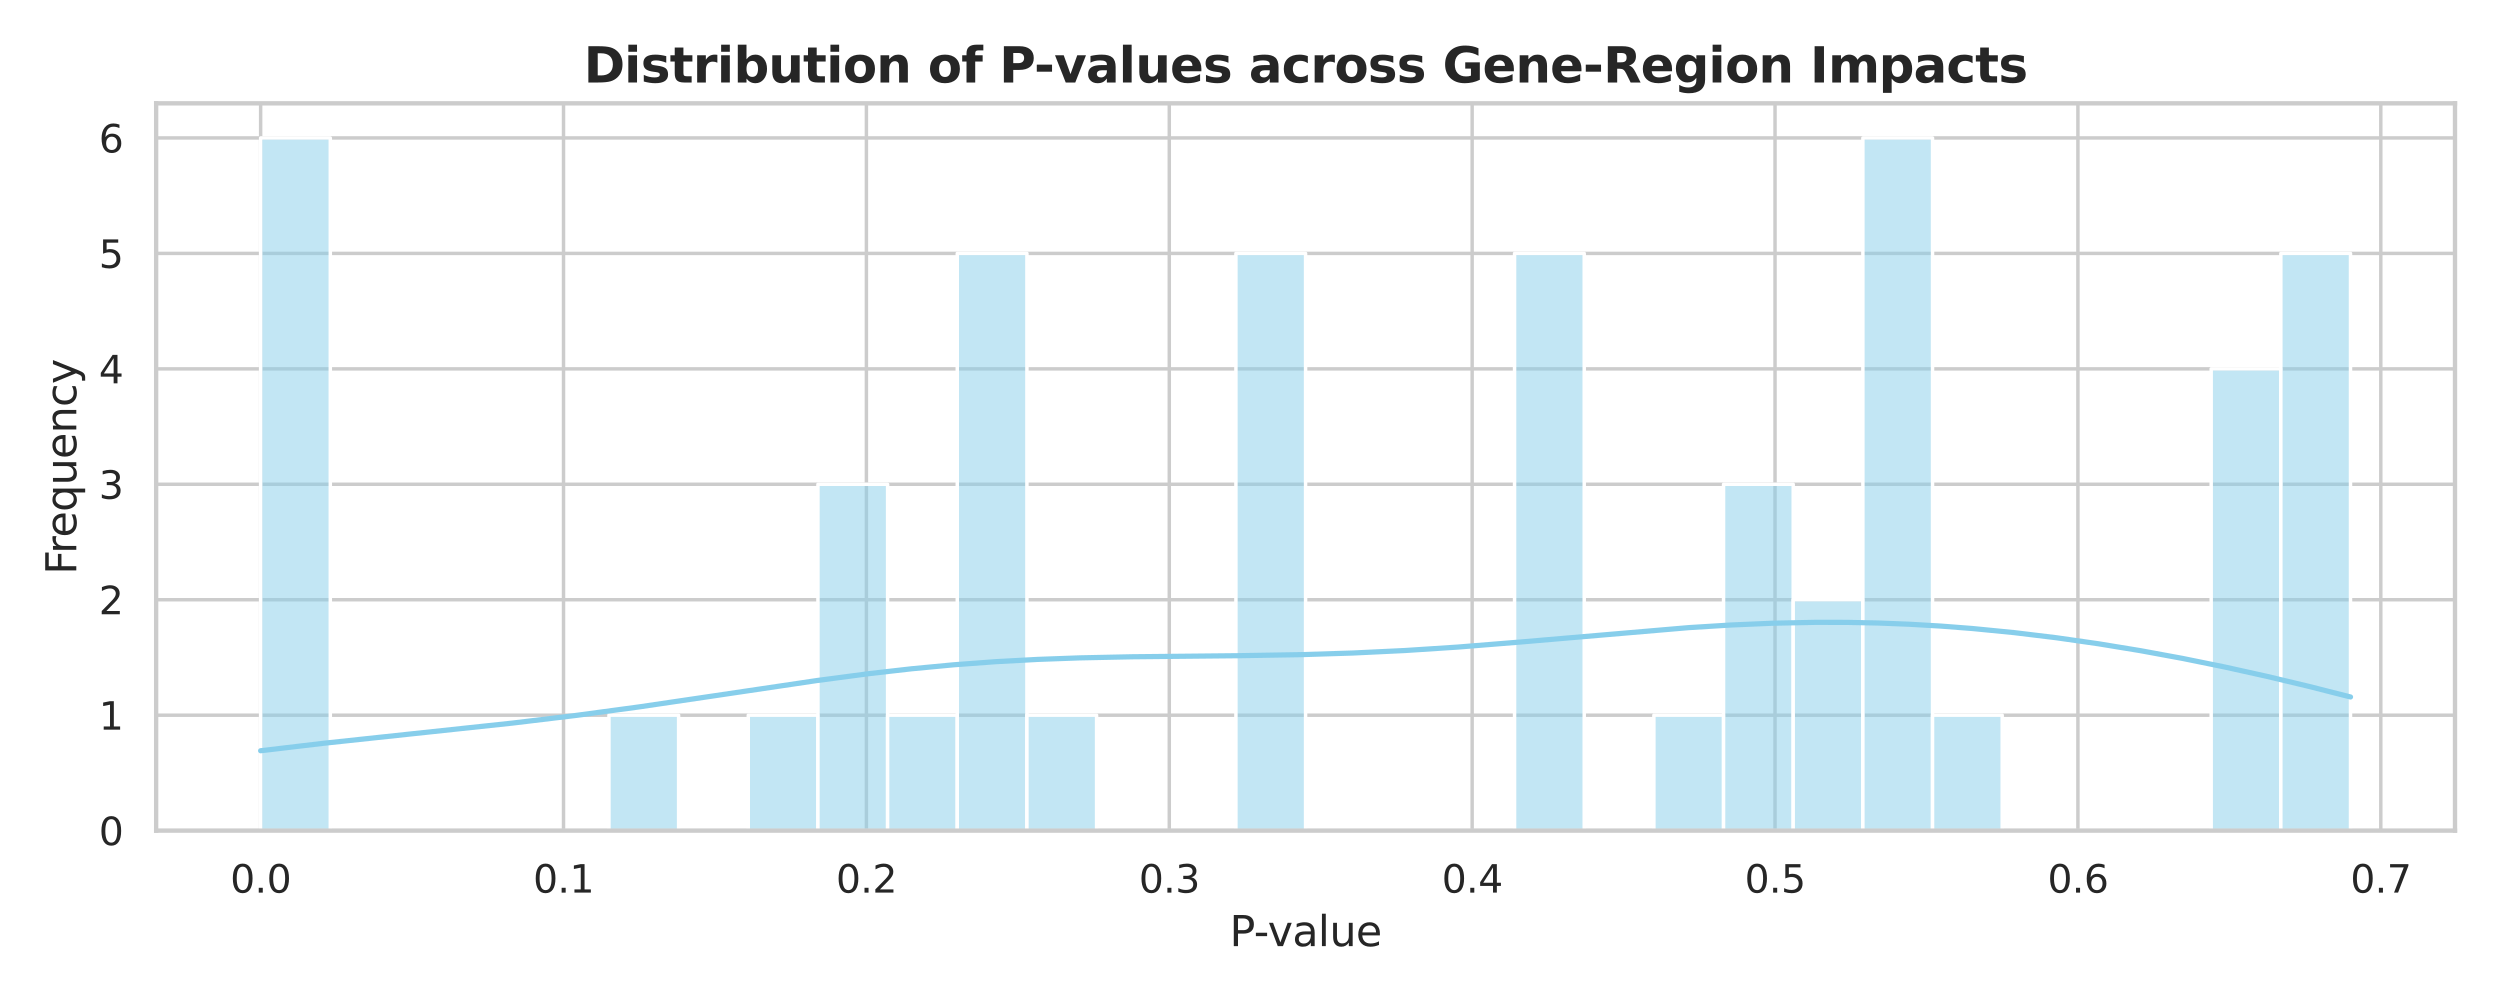 <?xml version="1.0" encoding="utf-8" standalone="no"?>
<!DOCTYPE svg PUBLIC "-//W3C//DTD SVG 1.1//EN"
  "http://www.w3.org/Graphics/SVG/1.1/DTD/svg11.dtd">
<svg xmlns:xlink="http://www.w3.org/1999/xlink" width="720pt" height="288pt" viewBox="0 0 720 288" xmlns="http://www.w3.org/2000/svg" version="1.1">
 <defs>
  <style type="text/css">*{stroke-linejoin: round; stroke-linecap: butt}</style>
 </defs>
 <g id="figure_1">
  <g id="patch_1">
   <path d="M 0 288 
L 720 288 
L 720 0 
L 0 0 
z
" style="fill: #ffffff"/>
  </g>
  <g id="axes_1">
   <g id="patch_2">
    <path d="M 44.97 239.22 
L 707.04 239.22 
L 707.04 29.76 
L 44.97 29.76 
z
" style="fill: #ffffff"/>
   </g>
   <g id="matplotlib.axis_1">
    <g id="xtick_1">
     <g id="line2d_1">
      <path d="M 75.064 239.22 
L 75.064 29.76 
" clip-path="url(#pae9b7dccce)" style="fill: none; stroke: #cccccc; stroke-linecap: round"/>
     </g>
     <g id="text_1">
      <!-- 0.0 -->
      <g style="fill: #262626" transform="translate(66.317 257.078) scale(0.11 -0.11)">
       <defs>
        <path id="DejaVuSans-30" d="M 2034 4250 
Q 1547 4250 1301 3770 
Q 1056 3291 1056 2328 
Q 1056 1369 1301 889 
Q 1547 409 2034 409 
Q 2525 409 2770 889 
Q 3016 1369 3016 2328 
Q 3016 3291 2770 3770 
Q 2525 4250 2034 4250 
z
M 2034 4750 
Q 2819 4750 3233 4129 
Q 3647 3509 3647 2328 
Q 3647 1150 3233 529 
Q 2819 -91 2034 -91 
Q 1250 -91 836 529 
Q 422 1150 422 2328 
Q 422 3509 836 4129 
Q 1250 4750 2034 4750 
z
" transform="scale(0.016)"/>
        <path id="DejaVuSans-2e" d="M 684 794 
L 1344 794 
L 1344 0 
L 684 0 
L 684 794 
z
" transform="scale(0.016)"/>
       </defs>
       <use xlink:href="#DejaVuSans-30"/>
       <use xlink:href="#DejaVuSans-2e" x="63.623"/>
       <use xlink:href="#DejaVuSans-30" x="95.41"/>
      </g>
     </g>
    </g>
    <g id="xtick_2">
     <g id="line2d_2">
      <path d="M 162.293 239.22 
L 162.293 29.76 
" clip-path="url(#pae9b7dccce)" style="fill: none; stroke: #cccccc; stroke-linecap: round"/>
     </g>
     <g id="text_2">
      <!-- 0.1 -->
      <g style="fill: #262626" transform="translate(153.547 257.078) scale(0.11 -0.11)">
       <defs>
        <path id="DejaVuSans-31" d="M 794 531 
L 1825 531 
L 1825 4091 
L 703 3866 
L 703 4441 
L 1819 4666 
L 2450 4666 
L 2450 531 
L 3481 531 
L 3481 0 
L 794 0 
L 794 531 
z
" transform="scale(0.016)"/>
       </defs>
       <use xlink:href="#DejaVuSans-30"/>
       <use xlink:href="#DejaVuSans-2e" x="63.623"/>
       <use xlink:href="#DejaVuSans-31" x="95.41"/>
      </g>
     </g>
    </g>
    <g id="xtick_3">
     <g id="line2d_3">
      <path d="M 249.523 239.22 
L 249.523 29.76 
" clip-path="url(#pae9b7dccce)" style="fill: none; stroke: #cccccc; stroke-linecap: round"/>
     </g>
     <g id="text_3">
      <!-- 0.2 -->
      <g style="fill: #262626" transform="translate(240.776 257.078) scale(0.11 -0.11)">
       <defs>
        <path id="DejaVuSans-32" d="M 1228 531 
L 3431 531 
L 3431 0 
L 469 0 
L 469 531 
Q 828 903 1448 1529 
Q 2069 2156 2228 2338 
Q 2531 2678 2651 2914 
Q 2772 3150 2772 3378 
Q 2772 3750 2511 3984 
Q 2250 4219 1831 4219 
Q 1534 4219 1204 4116 
Q 875 4013 500 3803 
L 500 4441 
Q 881 4594 1212 4672 
Q 1544 4750 1819 4750 
Q 2544 4750 2975 4387 
Q 3406 4025 3406 3419 
Q 3406 3131 3298 2873 
Q 3191 2616 2906 2266 
Q 2828 2175 2409 1742 
Q 1991 1309 1228 531 
z
" transform="scale(0.016)"/>
       </defs>
       <use xlink:href="#DejaVuSans-30"/>
       <use xlink:href="#DejaVuSans-2e" x="63.623"/>
       <use xlink:href="#DejaVuSans-32" x="95.41"/>
      </g>
     </g>
    </g>
    <g id="xtick_4">
     <g id="line2d_4">
      <path d="M 336.752 239.22 
L 336.752 29.76 
" clip-path="url(#pae9b7dccce)" style="fill: none; stroke: #cccccc; stroke-linecap: round"/>
     </g>
     <g id="text_4">
      <!-- 0.3 -->
      <g style="fill: #262626" transform="translate(328.005 257.078) scale(0.11 -0.11)">
       <defs>
        <path id="DejaVuSans-33" d="M 2597 2516 
Q 3050 2419 3304 2112 
Q 3559 1806 3559 1356 
Q 3559 666 3084 287 
Q 2609 -91 1734 -91 
Q 1441 -91 1130 -33 
Q 819 25 488 141 
L 488 750 
Q 750 597 1062 519 
Q 1375 441 1716 441 
Q 2309 441 2620 675 
Q 2931 909 2931 1356 
Q 2931 1769 2642 2001 
Q 2353 2234 1838 2234 
L 1294 2234 
L 1294 2753 
L 1863 2753 
Q 2328 2753 2575 2939 
Q 2822 3125 2822 3475 
Q 2822 3834 2567 4026 
Q 2313 4219 1838 4219 
Q 1578 4219 1281 4162 
Q 984 4106 628 3988 
L 628 4550 
Q 988 4650 1302 4700 
Q 1616 4750 1894 4750 
Q 2613 4750 3031 4423 
Q 3450 4097 3450 3541 
Q 3450 3153 3228 2886 
Q 3006 2619 2597 2516 
z
" transform="scale(0.016)"/>
       </defs>
       <use xlink:href="#DejaVuSans-30"/>
       <use xlink:href="#DejaVuSans-2e" x="63.623"/>
       <use xlink:href="#DejaVuSans-33" x="95.41"/>
      </g>
     </g>
    </g>
    <g id="xtick_5">
     <g id="line2d_5">
      <path d="M 423.981 239.22 
L 423.981 29.76 
" clip-path="url(#pae9b7dccce)" style="fill: none; stroke: #cccccc; stroke-linecap: round"/>
     </g>
     <g id="text_5">
      <!-- 0.4 -->
      <g style="fill: #262626" transform="translate(415.234 257.078) scale(0.11 -0.11)">
       <defs>
        <path id="DejaVuSans-34" d="M 2419 4116 
L 825 1625 
L 2419 1625 
L 2419 4116 
z
M 2253 4666 
L 3047 4666 
L 3047 1625 
L 3713 1625 
L 3713 1100 
L 3047 1100 
L 3047 0 
L 2419 0 
L 2419 1100 
L 313 1100 
L 313 1709 
L 2253 4666 
z
" transform="scale(0.016)"/>
       </defs>
       <use xlink:href="#DejaVuSans-30"/>
       <use xlink:href="#DejaVuSans-2e" x="63.623"/>
       <use xlink:href="#DejaVuSans-34" x="95.41"/>
      </g>
     </g>
    </g>
    <g id="xtick_6">
     <g id="line2d_6">
      <path d="M 511.21 239.22 
L 511.21 29.76 
" clip-path="url(#pae9b7dccce)" style="fill: none; stroke: #cccccc; stroke-linecap: round"/>
     </g>
     <g id="text_6">
      <!-- 0.5 -->
      <g style="fill: #262626" transform="translate(502.464 257.078) scale(0.11 -0.11)">
       <defs>
        <path id="DejaVuSans-35" d="M 691 4666 
L 3169 4666 
L 3169 4134 
L 1269 4134 
L 1269 2991 
Q 1406 3038 1543 3061 
Q 1681 3084 1819 3084 
Q 2600 3084 3056 2656 
Q 3513 2228 3513 1497 
Q 3513 744 3044 326 
Q 2575 -91 1722 -91 
Q 1428 -91 1123 -41 
Q 819 9 494 109 
L 494 744 
Q 775 591 1075 516 
Q 1375 441 1709 441 
Q 2250 441 2565 725 
Q 2881 1009 2881 1497 
Q 2881 1984 2565 2268 
Q 2250 2553 1709 2553 
Q 1456 2553 1204 2497 
Q 953 2441 691 2322 
L 691 4666 
z
" transform="scale(0.016)"/>
       </defs>
       <use xlink:href="#DejaVuSans-30"/>
       <use xlink:href="#DejaVuSans-2e" x="63.623"/>
       <use xlink:href="#DejaVuSans-35" x="95.41"/>
      </g>
     </g>
    </g>
    <g id="xtick_7">
     <g id="line2d_7">
      <path d="M 598.44 239.22 
L 598.44 29.76 
" clip-path="url(#pae9b7dccce)" style="fill: none; stroke: #cccccc; stroke-linecap: round"/>
     </g>
     <g id="text_7">
      <!-- 0.6 -->
      <g style="fill: #262626" transform="translate(589.693 257.078) scale(0.11 -0.11)">
       <defs>
        <path id="DejaVuSans-36" d="M 2113 2584 
Q 1688 2584 1439 2293 
Q 1191 2003 1191 1497 
Q 1191 994 1439 701 
Q 1688 409 2113 409 
Q 2538 409 2786 701 
Q 3034 994 3034 1497 
Q 3034 2003 2786 2293 
Q 2538 2584 2113 2584 
z
M 3366 4563 
L 3366 3988 
Q 3128 4100 2886 4159 
Q 2644 4219 2406 4219 
Q 1781 4219 1451 3797 
Q 1122 3375 1075 2522 
Q 1259 2794 1537 2939 
Q 1816 3084 2150 3084 
Q 2853 3084 3261 2657 
Q 3669 2231 3669 1497 
Q 3669 778 3244 343 
Q 2819 -91 2113 -91 
Q 1303 -91 875 529 
Q 447 1150 447 2328 
Q 447 3434 972 4092 
Q 1497 4750 2381 4750 
Q 2619 4750 2861 4703 
Q 3103 4656 3366 4563 
z
" transform="scale(0.016)"/>
       </defs>
       <use xlink:href="#DejaVuSans-30"/>
       <use xlink:href="#DejaVuSans-2e" x="63.623"/>
       <use xlink:href="#DejaVuSans-36" x="95.41"/>
      </g>
     </g>
    </g>
    <g id="xtick_8">
     <g id="line2d_8">
      <path d="M 685.669 239.22 
L 685.669 29.76 
" clip-path="url(#pae9b7dccce)" style="fill: none; stroke: #cccccc; stroke-linecap: round"/>
     </g>
     <g id="text_8">
      <!-- 0.7 -->
      <g style="fill: #262626" transform="translate(676.922 257.078) scale(0.11 -0.11)">
       <defs>
        <path id="DejaVuSans-37" d="M 525 4666 
L 3525 4666 
L 3525 4397 
L 1831 0 
L 1172 0 
L 2766 4134 
L 525 4134 
L 525 4666 
z
" transform="scale(0.016)"/>
       </defs>
       <use xlink:href="#DejaVuSans-30"/>
       <use xlink:href="#DejaVuSans-2e" x="63.623"/>
       <use xlink:href="#DejaVuSans-37" x="95.41"/>
      </g>
     </g>
    </g>
    <g id="text_9">
     <!-- P-value -->
     <g style="fill: #262626" transform="translate(354.126 272.484) scale(0.12 -0.12)">
      <defs>
       <path id="DejaVuSans-50" d="M 1259 4147 
L 1259 2394 
L 2053 2394 
Q 2494 2394 2734 2622 
Q 2975 2850 2975 3272 
Q 2975 3691 2734 3919 
Q 2494 4147 2053 4147 
L 1259 4147 
z
M 628 4666 
L 2053 4666 
Q 2838 4666 3239 4311 
Q 3641 3956 3641 3272 
Q 3641 2581 3239 2228 
Q 2838 1875 2053 1875 
L 1259 1875 
L 1259 0 
L 628 0 
L 628 4666 
z
" transform="scale(0.016)"/>
       <path id="DejaVuSans-2d" d="M 313 2009 
L 1997 2009 
L 1997 1497 
L 313 1497 
L 313 2009 
z
" transform="scale(0.016)"/>
       <path id="DejaVuSans-76" d="M 191 3500 
L 800 3500 
L 1894 563 
L 2988 3500 
L 3597 3500 
L 2284 0 
L 1503 0 
L 191 3500 
z
" transform="scale(0.016)"/>
       <path id="DejaVuSans-61" d="M 2194 1759 
Q 1497 1759 1228 1600 
Q 959 1441 959 1056 
Q 959 750 1161 570 
Q 1363 391 1709 391 
Q 2188 391 2477 730 
Q 2766 1069 2766 1631 
L 2766 1759 
L 2194 1759 
z
M 3341 1997 
L 3341 0 
L 2766 0 
L 2766 531 
Q 2569 213 2275 61 
Q 1981 -91 1556 -91 
Q 1019 -91 701 211 
Q 384 513 384 1019 
Q 384 1609 779 1909 
Q 1175 2209 1959 2209 
L 2766 2209 
L 2766 2266 
Q 2766 2663 2505 2880 
Q 2244 3097 1772 3097 
Q 1472 3097 1187 3025 
Q 903 2953 641 2809 
L 641 3341 
Q 956 3463 1253 3523 
Q 1550 3584 1831 3584 
Q 2591 3584 2966 3190 
Q 3341 2797 3341 1997 
z
" transform="scale(0.016)"/>
       <path id="DejaVuSans-6c" d="M 603 4863 
L 1178 4863 
L 1178 0 
L 603 0 
L 603 4863 
z
" transform="scale(0.016)"/>
       <path id="DejaVuSans-75" d="M 544 1381 
L 544 3500 
L 1119 3500 
L 1119 1403 
Q 1119 906 1312 657 
Q 1506 409 1894 409 
Q 2359 409 2629 706 
Q 2900 1003 2900 1516 
L 2900 3500 
L 3475 3500 
L 3475 0 
L 2900 0 
L 2900 538 
Q 2691 219 2414 64 
Q 2138 -91 1772 -91 
Q 1169 -91 856 284 
Q 544 659 544 1381 
z
M 1991 3584 
L 1991 3584 
z
" transform="scale(0.016)"/>
       <path id="DejaVuSans-65" d="M 3597 1894 
L 3597 1613 
L 953 1613 
Q 991 1019 1311 708 
Q 1631 397 2203 397 
Q 2534 397 2845 478 
Q 3156 559 3463 722 
L 3463 178 
Q 3153 47 2828 -22 
Q 2503 -91 2169 -91 
Q 1331 -91 842 396 
Q 353 884 353 1716 
Q 353 2575 817 3079 
Q 1281 3584 2069 3584 
Q 2775 3584 3186 3129 
Q 3597 2675 3597 1894 
z
M 3022 2063 
Q 3016 2534 2758 2815 
Q 2500 3097 2075 3097 
Q 1594 3097 1305 2825 
Q 1016 2553 972 2059 
L 3022 2063 
z
" transform="scale(0.016)"/>
      </defs>
      <use xlink:href="#DejaVuSans-50"/>
      <use xlink:href="#DejaVuSans-2d" x="58.053"/>
      <use xlink:href="#DejaVuSans-76" x="91.512"/>
      <use xlink:href="#DejaVuSans-61" x="150.691"/>
      <use xlink:href="#DejaVuSans-6c" x="211.971"/>
      <use xlink:href="#DejaVuSans-75" x="239.754"/>
      <use xlink:href="#DejaVuSans-65" x="303.133"/>
     </g>
    </g>
   </g>
   <g id="matplotlib.axis_2">
    <g id="ytick_1">
     <g id="line2d_9">
      <path d="M 44.97 239.22 
L 707.04 239.22 
" clip-path="url(#pae9b7dccce)" style="fill: none; stroke: #cccccc; stroke-linecap: round"/>
     </g>
     <g id="text_10">
      <!-- 0 -->
      <g style="fill: #262626" transform="translate(28.471 243.399) scale(0.11 -0.11)">
       <use xlink:href="#DejaVuSans-30"/>
      </g>
     </g>
    </g>
    <g id="ytick_2">
     <g id="line2d_10">
      <path d="M 44.97 205.972 
L 707.04 205.972 
" clip-path="url(#pae9b7dccce)" style="fill: none; stroke: #cccccc; stroke-linecap: round"/>
     </g>
     <g id="text_11">
      <!-- 1 -->
      <g style="fill: #262626" transform="translate(28.471 210.152) scale(0.11 -0.11)">
       <use xlink:href="#DejaVuSans-31"/>
      </g>
     </g>
    </g>
    <g id="ytick_3">
     <g id="line2d_11">
      <path d="M 44.97 172.725 
L 707.04 172.725 
" clip-path="url(#pae9b7dccce)" style="fill: none; stroke: #cccccc; stroke-linecap: round"/>
     </g>
     <g id="text_12">
      <!-- 2 -->
      <g style="fill: #262626" transform="translate(28.471 176.904) scale(0.11 -0.11)">
       <use xlink:href="#DejaVuSans-32"/>
      </g>
     </g>
    </g>
    <g id="ytick_4">
     <g id="line2d_12">
      <path d="M 44.97 139.477 
L 707.04 139.477 
" clip-path="url(#pae9b7dccce)" style="fill: none; stroke: #cccccc; stroke-linecap: round"/>
     </g>
     <g id="text_13">
      <!-- 3 -->
      <g style="fill: #262626" transform="translate(28.471 143.656) scale(0.11 -0.11)">
       <use xlink:href="#DejaVuSans-33"/>
      </g>
     </g>
    </g>
    <g id="ytick_5">
     <g id="line2d_13">
      <path d="M 44.97 106.23 
L 707.04 106.23 
" clip-path="url(#pae9b7dccce)" style="fill: none; stroke: #cccccc; stroke-linecap: round"/>
     </g>
     <g id="text_14">
      <!-- 4 -->
      <g style="fill: #262626" transform="translate(28.471 110.409) scale(0.11 -0.11)">
       <use xlink:href="#DejaVuSans-34"/>
      </g>
     </g>
    </g>
    <g id="ytick_6">
     <g id="line2d_14">
      <path d="M 44.97 72.982 
L 707.04 72.982 
" clip-path="url(#pae9b7dccce)" style="fill: none; stroke: #cccccc; stroke-linecap: round"/>
     </g>
     <g id="text_15">
      <!-- 5 -->
      <g style="fill: #262626" transform="translate(28.471 77.161) scale(0.11 -0.11)">
       <use xlink:href="#DejaVuSans-35"/>
      </g>
     </g>
    </g>
    <g id="ytick_7">
     <g id="line2d_15">
      <path d="M 44.97 39.734 
L 707.04 39.734 
" clip-path="url(#pae9b7dccce)" style="fill: none; stroke: #cccccc; stroke-linecap: round"/>
     </g>
     <g id="text_16">
      <!-- 6 -->
      <g style="fill: #262626" transform="translate(28.471 43.913) scale(0.11 -0.11)">
       <use xlink:href="#DejaVuSans-36"/>
      </g>
     </g>
    </g>
    <g id="text_17">
     <!-- Frequency -->
     <g style="fill: #262626" transform="translate(21.976 165.486) rotate(-90) scale(0.12 -0.12)">
      <defs>
       <path id="DejaVuSans-46" d="M 628 4666 
L 3309 4666 
L 3309 4134 
L 1259 4134 
L 1259 2759 
L 3109 2759 
L 3109 2228 
L 1259 2228 
L 1259 0 
L 628 0 
L 628 4666 
z
" transform="scale(0.016)"/>
       <path id="DejaVuSans-72" d="M 2631 2963 
Q 2534 3019 2420 3045 
Q 2306 3072 2169 3072 
Q 1681 3072 1420 2755 
Q 1159 2438 1159 1844 
L 1159 0 
L 581 0 
L 581 3500 
L 1159 3500 
L 1159 2956 
Q 1341 3275 1631 3429 
Q 1922 3584 2338 3584 
Q 2397 3584 2469 3576 
Q 2541 3569 2628 3553 
L 2631 2963 
z
" transform="scale(0.016)"/>
       <path id="DejaVuSans-71" d="M 947 1747 
Q 947 1113 1208 752 
Q 1469 391 1925 391 
Q 2381 391 2643 752 
Q 2906 1113 2906 1747 
Q 2906 2381 2643 2742 
Q 2381 3103 1925 3103 
Q 1469 3103 1208 2742 
Q 947 2381 947 1747 
z
M 2906 525 
Q 2725 213 2448 61 
Q 2172 -91 1784 -91 
Q 1150 -91 751 415 
Q 353 922 353 1747 
Q 353 2572 751 3078 
Q 1150 3584 1784 3584 
Q 2172 3584 2448 3432 
Q 2725 3281 2906 2969 
L 2906 3500 
L 3481 3500 
L 3481 -1331 
L 2906 -1331 
L 2906 525 
z
" transform="scale(0.016)"/>
       <path id="DejaVuSans-6e" d="M 3513 2113 
L 3513 0 
L 2938 0 
L 2938 2094 
Q 2938 2591 2744 2837 
Q 2550 3084 2163 3084 
Q 1697 3084 1428 2787 
Q 1159 2491 1159 1978 
L 1159 0 
L 581 0 
L 581 3500 
L 1159 3500 
L 1159 2956 
Q 1366 3272 1645 3428 
Q 1925 3584 2291 3584 
Q 2894 3584 3203 3211 
Q 3513 2838 3513 2113 
z
" transform="scale(0.016)"/>
       <path id="DejaVuSans-63" d="M 3122 3366 
L 3122 2828 
Q 2878 2963 2633 3030 
Q 2388 3097 2138 3097 
Q 1578 3097 1268 2742 
Q 959 2388 959 1747 
Q 959 1106 1268 751 
Q 1578 397 2138 397 
Q 2388 397 2633 464 
Q 2878 531 3122 666 
L 3122 134 
Q 2881 22 2623 -34 
Q 2366 -91 2075 -91 
Q 1284 -91 818 406 
Q 353 903 353 1747 
Q 353 2603 823 3093 
Q 1294 3584 2113 3584 
Q 2378 3584 2631 3529 
Q 2884 3475 3122 3366 
z
" transform="scale(0.016)"/>
       <path id="DejaVuSans-79" d="M 2059 -325 
Q 1816 -950 1584 -1140 
Q 1353 -1331 966 -1331 
L 506 -1331 
L 506 -850 
L 844 -850 
Q 1081 -850 1212 -737 
Q 1344 -625 1503 -206 
L 1606 56 
L 191 3500 
L 800 3500 
L 1894 763 
L 2988 3500 
L 3597 3500 
L 2059 -325 
z
" transform="scale(0.016)"/>
      </defs>
      <use xlink:href="#DejaVuSans-46"/>
      <use xlink:href="#DejaVuSans-72" x="50.27"/>
      <use xlink:href="#DejaVuSans-65" x="89.133"/>
      <use xlink:href="#DejaVuSans-71" x="150.656"/>
      <use xlink:href="#DejaVuSans-75" x="214.133"/>
      <use xlink:href="#DejaVuSans-65" x="277.512"/>
      <use xlink:href="#DejaVuSans-6e" x="339.035"/>
      <use xlink:href="#DejaVuSans-63" x="402.414"/>
      <use xlink:href="#DejaVuSans-79" x="457.395"/>
     </g>
    </g>
   </g>
   <g id="patch_3">
    <path d="M 75.064 239.22 
L 95.127 239.22 
L 95.127 39.734 
L 75.064 39.734 
z
" clip-path="url(#pae9b7dccce)" style="fill: #87ceeb; fill-opacity: 0.5; stroke: #ffffff; stroke-linejoin: miter"/>
   </g>
   <g id="patch_4">
    <path d="M 95.127 239.22 
L 115.19 239.22 
L 115.19 239.22 
L 95.127 239.22 
z
" clip-path="url(#pae9b7dccce)" style="fill: #87ceeb; fill-opacity: 0.5; stroke: #ffffff; stroke-linejoin: miter"/>
   </g>
   <g id="patch_5">
    <path d="M 115.19 239.22 
L 135.252 239.22 
L 135.252 239.22 
L 115.19 239.22 
z
" clip-path="url(#pae9b7dccce)" style="fill: #87ceeb; fill-opacity: 0.5; stroke: #ffffff; stroke-linejoin: miter"/>
   </g>
   <g id="patch_6">
    <path d="M 135.252 239.22 
L 155.315 239.22 
L 155.315 239.22 
L 135.252 239.22 
z
" clip-path="url(#pae9b7dccce)" style="fill: #87ceeb; fill-opacity: 0.5; stroke: #ffffff; stroke-linejoin: miter"/>
   </g>
   <g id="patch_7">
    <path d="M 155.315 239.22 
L 175.378 239.22 
L 175.378 239.22 
L 155.315 239.22 
z
" clip-path="url(#pae9b7dccce)" style="fill: #87ceeb; fill-opacity: 0.5; stroke: #ffffff; stroke-linejoin: miter"/>
   </g>
   <g id="patch_8">
    <path d="M 175.378 239.22 
L 195.44 239.22 
L 195.44 205.972 
L 175.378 205.972 
z
" clip-path="url(#pae9b7dccce)" style="fill: #87ceeb; fill-opacity: 0.5; stroke: #ffffff; stroke-linejoin: miter"/>
   </g>
   <g id="patch_9">
    <path d="M 195.44 239.22 
L 215.503 239.22 
L 215.503 239.22 
L 195.44 239.22 
z
" clip-path="url(#pae9b7dccce)" style="fill: #87ceeb; fill-opacity: 0.5; stroke: #ffffff; stroke-linejoin: miter"/>
   </g>
   <g id="patch_10">
    <path d="M 215.503 239.22 
L 235.566 239.22 
L 235.566 205.972 
L 215.503 205.972 
z
" clip-path="url(#pae9b7dccce)" style="fill: #87ceeb; fill-opacity: 0.5; stroke: #ffffff; stroke-linejoin: miter"/>
   </g>
   <g id="patch_11">
    <path d="M 235.566 239.22 
L 255.629 239.22 
L 255.629 139.477 
L 235.566 139.477 
z
" clip-path="url(#pae9b7dccce)" style="fill: #87ceeb; fill-opacity: 0.5; stroke: #ffffff; stroke-linejoin: miter"/>
   </g>
   <g id="patch_12">
    <path d="M 255.629 239.22 
L 275.691 239.22 
L 275.691 205.972 
L 255.629 205.972 
z
" clip-path="url(#pae9b7dccce)" style="fill: #87ceeb; fill-opacity: 0.5; stroke: #ffffff; stroke-linejoin: miter"/>
   </g>
   <g id="patch_13">
    <path d="M 275.691 239.22 
L 295.754 239.22 
L 295.754 72.982 
L 275.691 72.982 
z
" clip-path="url(#pae9b7dccce)" style="fill: #87ceeb; fill-opacity: 0.5; stroke: #ffffff; stroke-linejoin: miter"/>
   </g>
   <g id="patch_14">
    <path d="M 295.754 239.22 
L 315.817 239.22 
L 315.817 205.972 
L 295.754 205.972 
z
" clip-path="url(#pae9b7dccce)" style="fill: #87ceeb; fill-opacity: 0.5; stroke: #ffffff; stroke-linejoin: miter"/>
   </g>
   <g id="patch_15">
    <path d="M 315.817 239.22 
L 335.88 239.22 
L 335.88 239.22 
L 315.817 239.22 
z
" clip-path="url(#pae9b7dccce)" style="fill: #87ceeb; fill-opacity: 0.5; stroke: #ffffff; stroke-linejoin: miter"/>
   </g>
   <g id="patch_16">
    <path d="M 335.88 239.22 
L 355.942 239.22 
L 355.942 239.22 
L 335.88 239.22 
z
" clip-path="url(#pae9b7dccce)" style="fill: #87ceeb; fill-opacity: 0.5; stroke: #ffffff; stroke-linejoin: miter"/>
   </g>
   <g id="patch_17">
    <path d="M 355.942 239.22 
L 376.005 239.22 
L 376.005 72.982 
L 355.942 72.982 
z
" clip-path="url(#pae9b7dccce)" style="fill: #87ceeb; fill-opacity: 0.5; stroke: #ffffff; stroke-linejoin: miter"/>
   </g>
   <g id="patch_18">
    <path d="M 376.005 239.22 
L 396.068 239.22 
L 396.068 239.22 
L 376.005 239.22 
z
" clip-path="url(#pae9b7dccce)" style="fill: #87ceeb; fill-opacity: 0.5; stroke: #ffffff; stroke-linejoin: miter"/>
   </g>
   <g id="patch_19">
    <path d="M 396.068 239.22 
L 416.13 239.22 
L 416.13 239.22 
L 396.068 239.22 
z
" clip-path="url(#pae9b7dccce)" style="fill: #87ceeb; fill-opacity: 0.5; stroke: #ffffff; stroke-linejoin: miter"/>
   </g>
   <g id="patch_20">
    <path d="M 416.13 239.22 
L 436.193 239.22 
L 436.193 239.22 
L 416.13 239.22 
z
" clip-path="url(#pae9b7dccce)" style="fill: #87ceeb; fill-opacity: 0.5; stroke: #ffffff; stroke-linejoin: miter"/>
   </g>
   <g id="patch_21">
    <path d="M 436.193 239.22 
L 456.256 239.22 
L 456.256 72.982 
L 436.193 72.982 
z
" clip-path="url(#pae9b7dccce)" style="fill: #87ceeb; fill-opacity: 0.5; stroke: #ffffff; stroke-linejoin: miter"/>
   </g>
   <g id="patch_22">
    <path d="M 456.256 239.22 
L 476.319 239.22 
L 476.319 239.22 
L 456.256 239.22 
z
" clip-path="url(#pae9b7dccce)" style="fill: #87ceeb; fill-opacity: 0.5; stroke: #ffffff; stroke-linejoin: miter"/>
   </g>
   <g id="patch_23">
    <path d="M 476.319 239.22 
L 496.381 239.22 
L 496.381 205.972 
L 476.319 205.972 
z
" clip-path="url(#pae9b7dccce)" style="fill: #87ceeb; fill-opacity: 0.5; stroke: #ffffff; stroke-linejoin: miter"/>
   </g>
   <g id="patch_24">
    <path d="M 496.381 239.22 
L 516.444 239.22 
L 516.444 139.477 
L 496.381 139.477 
z
" clip-path="url(#pae9b7dccce)" style="fill: #87ceeb; fill-opacity: 0.5; stroke: #ffffff; stroke-linejoin: miter"/>
   </g>
   <g id="patch_25">
    <path d="M 516.444 239.22 
L 536.507 239.22 
L 536.507 172.725 
L 516.444 172.725 
z
" clip-path="url(#pae9b7dccce)" style="fill: #87ceeb; fill-opacity: 0.5; stroke: #ffffff; stroke-linejoin: miter"/>
   </g>
   <g id="patch_26">
    <path d="M 536.507 239.22 
L 556.57 239.22 
L 556.57 39.734 
L 536.507 39.734 
z
" clip-path="url(#pae9b7dccce)" style="fill: #87ceeb; fill-opacity: 0.5; stroke: #ffffff; stroke-linejoin: miter"/>
   </g>
   <g id="patch_27">
    <path d="M 556.57 239.22 
L 576.632 239.22 
L 576.632 205.972 
L 556.57 205.972 
z
" clip-path="url(#pae9b7dccce)" style="fill: #87ceeb; fill-opacity: 0.5; stroke: #ffffff; stroke-linejoin: miter"/>
   </g>
   <g id="patch_28">
    <path d="M 576.632 239.22 
L 596.695 239.22 
L 596.695 239.22 
L 576.632 239.22 
z
" clip-path="url(#pae9b7dccce)" style="fill: #87ceeb; fill-opacity: 0.5; stroke: #ffffff; stroke-linejoin: miter"/>
   </g>
   <g id="patch_29">
    <path d="M 596.695 239.22 
L 616.758 239.22 
L 616.758 239.22 
L 596.695 239.22 
z
" clip-path="url(#pae9b7dccce)" style="fill: #87ceeb; fill-opacity: 0.5; stroke: #ffffff; stroke-linejoin: miter"/>
   </g>
   <g id="patch_30">
    <path d="M 616.758 239.22 
L 636.82 239.22 
L 636.82 239.22 
L 616.758 239.22 
z
" clip-path="url(#pae9b7dccce)" style="fill: #87ceeb; fill-opacity: 0.5; stroke: #ffffff; stroke-linejoin: miter"/>
   </g>
   <g id="patch_31">
    <path d="M 636.82 239.22 
L 656.883 239.22 
L 656.883 106.23 
L 636.82 106.23 
z
" clip-path="url(#pae9b7dccce)" style="fill: #87ceeb; fill-opacity: 0.5; stroke: #ffffff; stroke-linejoin: miter"/>
   </g>
   <g id="patch_32">
    <path d="M 656.883 239.22 
L 676.946 239.22 
L 676.946 72.982 
L 656.883 72.982 
z
" clip-path="url(#pae9b7dccce)" style="fill: #87ceeb; fill-opacity: 0.5; stroke: #ffffff; stroke-linejoin: miter"/>
   </g>
   <g id="line2d_16">
    <path d="M 75.064 216.215 
L 93.211 214.06 
L 117.408 211.473 
L 147.653 208.24 
L 165.8 206.053 
L 183.947 203.602 
L 205.119 200.476 
L 235.364 195.982 
L 250.487 193.984 
L 262.585 192.605 
L 274.683 191.459 
L 286.781 190.562 
L 298.879 189.907 
L 310.978 189.467 
L 326.1 189.15 
L 356.346 188.845 
L 374.493 188.542 
L 389.615 188.07 
L 404.738 187.343 
L 419.861 186.356 
L 438.008 184.892 
L 486.4 180.752 
L 498.499 180.003 
L 510.597 179.485 
L 522.695 179.237 
L 531.768 179.244 
L 540.842 179.426 
L 549.916 179.782 
L 558.989 180.313 
L 568.063 181.014 
L 580.161 182.205 
L 592.259 183.674 
L 604.357 185.408 
L 616.455 187.393 
L 628.553 189.621 
L 640.652 192.081 
L 652.75 194.764 
L 664.848 197.654 
L 676.946 200.727 
L 676.946 200.727 
" clip-path="url(#pae9b7dccce)" style="fill: none; stroke: #87ceeb; stroke-width: 1.5; stroke-linecap: round"/>
   </g>
   <g id="patch_33">
    <path d="M 44.97 239.22 
L 44.97 29.76 
" style="fill: none; stroke: #cccccc; stroke-width: 1.25; stroke-linejoin: miter; stroke-linecap: square"/>
   </g>
   <g id="patch_34">
    <path d="M 707.04 239.22 
L 707.04 29.76 
" style="fill: none; stroke: #cccccc; stroke-width: 1.25; stroke-linejoin: miter; stroke-linecap: square"/>
   </g>
   <g id="patch_35">
    <path d="M 44.97 239.22 
L 707.04 239.22 
" style="fill: none; stroke: #cccccc; stroke-width: 1.25; stroke-linejoin: miter; stroke-linecap: square"/>
   </g>
   <g id="patch_36">
    <path d="M 44.97 29.76 
L 707.04 29.76 
" style="fill: none; stroke: #cccccc; stroke-width: 1.25; stroke-linejoin: miter; stroke-linecap: square"/>
   </g>
   <g id="text_18">
    <!-- Distribution of P-values across Gene-Region Impacts -->
    <g style="fill: #262626" transform="translate(168.132 23.76) scale(0.14 -0.14)">
     <defs>
      <path id="DejaVuSans-Bold-44" d="M 1791 3756 
L 1791 909 
L 2222 909 
Q 2959 909 3348 1275 
Q 3738 1641 3738 2338 
Q 3738 3031 3350 3393 
Q 2963 3756 2222 3756 
L 1791 3756 
z
M 588 4666 
L 1856 4666 
Q 2919 4666 3439 4514 
Q 3959 4363 4331 4000 
Q 4659 3684 4818 3271 
Q 4978 2859 4978 2338 
Q 4978 1809 4818 1395 
Q 4659 981 4331 666 
Q 3956 303 3431 151 
Q 2906 0 1856 0 
L 588 0 
L 588 4666 
z
" transform="scale(0.016)"/>
      <path id="DejaVuSans-Bold-69" d="M 538 3500 
L 1656 3500 
L 1656 0 
L 538 0 
L 538 3500 
z
M 538 4863 
L 1656 4863 
L 1656 3950 
L 538 3950 
L 538 4863 
z
" transform="scale(0.016)"/>
      <path id="DejaVuSans-Bold-73" d="M 3272 3391 
L 3272 2541 
Q 2913 2691 2578 2766 
Q 2244 2841 1947 2841 
Q 1628 2841 1473 2761 
Q 1319 2681 1319 2516 
Q 1319 2381 1436 2309 
Q 1553 2238 1856 2203 
L 2053 2175 
Q 2913 2066 3209 1816 
Q 3506 1566 3506 1031 
Q 3506 472 3093 190 
Q 2681 -91 1863 -91 
Q 1516 -91 1145 -36 
Q 775 19 384 128 
L 384 978 
Q 719 816 1070 734 
Q 1422 653 1784 653 
Q 2113 653 2278 743 
Q 2444 834 2444 1013 
Q 2444 1163 2330 1236 
Q 2216 1309 1875 1350 
L 1678 1375 
Q 931 1469 631 1722 
Q 331 1975 331 2491 
Q 331 3047 712 3315 
Q 1094 3584 1881 3584 
Q 2191 3584 2531 3537 
Q 2872 3491 3272 3391 
z
" transform="scale(0.016)"/>
      <path id="DejaVuSans-Bold-74" d="M 1759 4494 
L 1759 3500 
L 2913 3500 
L 2913 2700 
L 1759 2700 
L 1759 1216 
Q 1759 972 1856 886 
Q 1953 800 2241 800 
L 2816 800 
L 2816 0 
L 1856 0 
Q 1194 0 917 276 
Q 641 553 641 1216 
L 641 2700 
L 84 2700 
L 84 3500 
L 641 3500 
L 641 4494 
L 1759 4494 
z
" transform="scale(0.016)"/>
      <path id="DejaVuSans-Bold-72" d="M 3138 2547 
Q 2991 2616 2845 2648 
Q 2700 2681 2553 2681 
Q 2122 2681 1889 2404 
Q 1656 2128 1656 1613 
L 1656 0 
L 538 0 
L 538 3500 
L 1656 3500 
L 1656 2925 
Q 1872 3269 2151 3426 
Q 2431 3584 2822 3584 
Q 2878 3584 2943 3579 
Q 3009 3575 3134 3559 
L 3138 2547 
z
" transform="scale(0.016)"/>
      <path id="DejaVuSans-Bold-62" d="M 2400 722 
Q 2759 722 2948 984 
Q 3138 1247 3138 1747 
Q 3138 2247 2948 2509 
Q 2759 2772 2400 2772 
Q 2041 2772 1848 2508 
Q 1656 2244 1656 1747 
Q 1656 1250 1848 986 
Q 2041 722 2400 722 
z
M 1656 2988 
Q 1888 3294 2169 3439 
Q 2450 3584 2816 3584 
Q 3463 3584 3878 3070 
Q 4294 2556 4294 1747 
Q 4294 938 3878 423 
Q 3463 -91 2816 -91 
Q 2450 -91 2169 54 
Q 1888 200 1656 506 
L 1656 0 
L 538 0 
L 538 4863 
L 1656 4863 
L 1656 2988 
z
" transform="scale(0.016)"/>
      <path id="DejaVuSans-Bold-75" d="M 500 1363 
L 500 3500 
L 1625 3500 
L 1625 3150 
Q 1625 2866 1622 2436 
Q 1619 2006 1619 1863 
Q 1619 1441 1641 1255 
Q 1663 1069 1716 984 
Q 1784 875 1895 815 
Q 2006 756 2150 756 
Q 2500 756 2700 1025 
Q 2900 1294 2900 1772 
L 2900 3500 
L 4019 3500 
L 4019 0 
L 2900 0 
L 2900 506 
Q 2647 200 2364 54 
Q 2081 -91 1741 -91 
Q 1134 -91 817 281 
Q 500 653 500 1363 
z
" transform="scale(0.016)"/>
      <path id="DejaVuSans-Bold-6f" d="M 2203 2784 
Q 1831 2784 1636 2517 
Q 1441 2250 1441 1747 
Q 1441 1244 1636 976 
Q 1831 709 2203 709 
Q 2569 709 2762 976 
Q 2956 1244 2956 1747 
Q 2956 2250 2762 2517 
Q 2569 2784 2203 2784 
z
M 2203 3584 
Q 3106 3584 3614 3096 
Q 4122 2609 4122 1747 
Q 4122 884 3614 396 
Q 3106 -91 2203 -91 
Q 1297 -91 786 396 
Q 275 884 275 1747 
Q 275 2609 786 3096 
Q 1297 3584 2203 3584 
z
" transform="scale(0.016)"/>
      <path id="DejaVuSans-Bold-6e" d="M 4056 2131 
L 4056 0 
L 2931 0 
L 2931 347 
L 2931 1631 
Q 2931 2084 2911 2256 
Q 2891 2428 2841 2509 
Q 2775 2619 2662 2680 
Q 2550 2741 2406 2741 
Q 2056 2741 1856 2470 
Q 1656 2200 1656 1722 
L 1656 0 
L 538 0 
L 538 3500 
L 1656 3500 
L 1656 2988 
Q 1909 3294 2193 3439 
Q 2478 3584 2822 3584 
Q 3428 3584 3742 3212 
Q 4056 2841 4056 2131 
z
" transform="scale(0.016)"/>
      <path id="DejaVuSans-Bold-20" transform="scale(0.016)"/>
      <path id="DejaVuSans-Bold-66" d="M 2841 4863 
L 2841 4128 
L 2222 4128 
Q 1984 4128 1890 4042 
Q 1797 3956 1797 3744 
L 1797 3500 
L 2753 3500 
L 2753 2700 
L 1797 2700 
L 1797 0 
L 678 0 
L 678 2700 
L 122 2700 
L 122 3500 
L 678 3500 
L 678 3744 
Q 678 4316 997 4589 
Q 1316 4863 1984 4863 
L 2841 4863 
z
" transform="scale(0.016)"/>
      <path id="DejaVuSans-Bold-50" d="M 588 4666 
L 2584 4666 
Q 3475 4666 3951 4270 
Q 4428 3875 4428 3144 
Q 4428 2409 3951 2014 
Q 3475 1619 2584 1619 
L 1791 1619 
L 1791 0 
L 588 0 
L 588 4666 
z
M 1791 3794 
L 1791 2491 
L 2456 2491 
Q 2806 2491 2997 2661 
Q 3188 2831 3188 3144 
Q 3188 3456 2997 3625 
Q 2806 3794 2456 3794 
L 1791 3794 
z
" transform="scale(0.016)"/>
      <path id="DejaVuSans-Bold-2d" d="M 347 2297 
L 2309 2297 
L 2309 1388 
L 347 1388 
L 347 2297 
z
" transform="scale(0.016)"/>
      <path id="DejaVuSans-Bold-76" d="M 97 3500 
L 1216 3500 
L 2088 1081 
L 2956 3500 
L 4078 3500 
L 2700 0 
L 1472 0 
L 97 3500 
z
" transform="scale(0.016)"/>
      <path id="DejaVuSans-Bold-61" d="M 2106 1575 
Q 1756 1575 1579 1456 
Q 1403 1338 1403 1106 
Q 1403 894 1545 773 
Q 1688 653 1941 653 
Q 2256 653 2472 879 
Q 2688 1106 2688 1447 
L 2688 1575 
L 2106 1575 
z
M 3816 1997 
L 3816 0 
L 2688 0 
L 2688 519 
Q 2463 200 2181 54 
Q 1900 -91 1497 -91 
Q 953 -91 614 226 
Q 275 544 275 1050 
Q 275 1666 698 1953 
Q 1122 2241 2028 2241 
L 2688 2241 
L 2688 2328 
Q 2688 2594 2478 2717 
Q 2269 2841 1825 2841 
Q 1466 2841 1156 2769 
Q 847 2697 581 2553 
L 581 3406 
Q 941 3494 1303 3539 
Q 1666 3584 2028 3584 
Q 2975 3584 3395 3211 
Q 3816 2838 3816 1997 
z
" transform="scale(0.016)"/>
      <path id="DejaVuSans-Bold-6c" d="M 538 4863 
L 1656 4863 
L 1656 0 
L 538 0 
L 538 4863 
z
" transform="scale(0.016)"/>
      <path id="DejaVuSans-Bold-65" d="M 4031 1759 
L 4031 1441 
L 1416 1441 
Q 1456 1047 1700 850 
Q 1944 653 2381 653 
Q 2734 653 3104 758 
Q 3475 863 3866 1075 
L 3866 213 
Q 3469 63 3072 -14 
Q 2675 -91 2278 -91 
Q 1328 -91 801 392 
Q 275 875 275 1747 
Q 275 2603 792 3093 
Q 1309 3584 2216 3584 
Q 3041 3584 3536 3087 
Q 4031 2591 4031 1759 
z
M 2881 2131 
Q 2881 2450 2695 2645 
Q 2509 2841 2209 2841 
Q 1884 2841 1681 2658 
Q 1478 2475 1428 2131 
L 2881 2131 
z
" transform="scale(0.016)"/>
      <path id="DejaVuSans-Bold-63" d="M 3366 3391 
L 3366 2478 
Q 3138 2634 2908 2709 
Q 2678 2784 2431 2784 
Q 1963 2784 1702 2511 
Q 1441 2238 1441 1747 
Q 1441 1256 1702 982 
Q 1963 709 2431 709 
Q 2694 709 2930 787 
Q 3166 866 3366 1019 
L 3366 103 
Q 3103 6 2833 -42 
Q 2563 -91 2291 -91 
Q 1344 -91 809 395 
Q 275 881 275 1747 
Q 275 2613 809 3098 
Q 1344 3584 2291 3584 
Q 2566 3584 2833 3536 
Q 3100 3488 3366 3391 
z
" transform="scale(0.016)"/>
      <path id="DejaVuSans-Bold-47" d="M 4781 347 
Q 4331 128 3847 18 
Q 3363 -91 2847 -91 
Q 1681 -91 1000 561 
Q 319 1213 319 2328 
Q 319 3456 1012 4103 
Q 1706 4750 2913 4750 
Q 3378 4750 3804 4662 
Q 4231 4575 4609 4403 
L 4609 3438 
Q 4219 3659 3833 3768 
Q 3447 3878 3059 3878 
Q 2341 3878 1952 3476 
Q 1563 3075 1563 2328 
Q 1563 1588 1938 1184 
Q 2313 781 3003 781 
Q 3191 781 3352 804 
Q 3513 828 3641 878 
L 3641 1784 
L 2906 1784 
L 2906 2591 
L 4781 2591 
L 4781 347 
z
" transform="scale(0.016)"/>
      <path id="DejaVuSans-Bold-52" d="M 2297 2597 
Q 2675 2597 2839 2737 
Q 3003 2878 3003 3200 
Q 3003 3519 2839 3656 
Q 2675 3794 2297 3794 
L 1791 3794 
L 1791 2597 
L 2297 2597 
z
M 1791 1766 
L 1791 0 
L 588 0 
L 588 4666 
L 2425 4666 
Q 3347 4666 3776 4356 
Q 4206 4047 4206 3378 
Q 4206 2916 3982 2619 
Q 3759 2322 3309 2181 
Q 3556 2125 3751 1926 
Q 3947 1728 4147 1325 
L 4800 0 
L 3519 0 
L 2950 1159 
Q 2778 1509 2601 1637 
Q 2425 1766 2131 1766 
L 1791 1766 
z
" transform="scale(0.016)"/>
      <path id="DejaVuSans-Bold-67" d="M 2919 594 
Q 2688 288 2409 144 
Q 2131 0 1766 0 
Q 1125 0 706 504 
Q 288 1009 288 1791 
Q 288 2575 706 3076 
Q 1125 3578 1766 3578 
Q 2131 3578 2409 3434 
Q 2688 3291 2919 2981 
L 2919 3500 
L 4044 3500 
L 4044 353 
Q 4044 -491 3511 -936 
Q 2978 -1381 1966 -1381 
Q 1638 -1381 1331 -1331 
Q 1025 -1281 716 -1178 
L 716 -306 
Q 1009 -475 1290 -558 
Q 1572 -641 1856 -641 
Q 2406 -641 2662 -400 
Q 2919 -159 2919 353 
L 2919 594 
z
M 2181 2772 
Q 1834 2772 1640 2515 
Q 1447 2259 1447 1791 
Q 1447 1309 1634 1061 
Q 1822 813 2181 813 
Q 2531 813 2725 1069 
Q 2919 1325 2919 1791 
Q 2919 2259 2725 2515 
Q 2531 2772 2181 2772 
z
" transform="scale(0.016)"/>
      <path id="DejaVuSans-Bold-49" d="M 588 4666 
L 1791 4666 
L 1791 0 
L 588 0 
L 588 4666 
z
" transform="scale(0.016)"/>
      <path id="DejaVuSans-Bold-6d" d="M 3781 2919 
Q 3994 3244 4286 3414 
Q 4578 3584 4928 3584 
Q 5531 3584 5847 3212 
Q 6163 2841 6163 2131 
L 6163 0 
L 5038 0 
L 5038 1825 
Q 5041 1866 5042 1909 
Q 5044 1953 5044 2034 
Q 5044 2406 4934 2573 
Q 4825 2741 4581 2741 
Q 4263 2741 4089 2478 
Q 3916 2216 3909 1719 
L 3909 0 
L 2784 0 
L 2784 1825 
Q 2784 2406 2684 2573 
Q 2584 2741 2328 2741 
Q 2006 2741 1831 2477 
Q 1656 2213 1656 1722 
L 1656 0 
L 531 0 
L 531 3500 
L 1656 3500 
L 1656 2988 
Q 1863 3284 2130 3434 
Q 2397 3584 2719 3584 
Q 3081 3584 3359 3409 
Q 3638 3234 3781 2919 
z
" transform="scale(0.016)"/>
      <path id="DejaVuSans-Bold-70" d="M 1656 506 
L 1656 -1331 
L 538 -1331 
L 538 3500 
L 1656 3500 
L 1656 2988 
Q 1888 3294 2169 3439 
Q 2450 3584 2816 3584 
Q 3463 3584 3878 3070 
Q 4294 2556 4294 1747 
Q 4294 938 3878 423 
Q 3463 -91 2816 -91 
Q 2450 -91 2169 54 
Q 1888 200 1656 506 
z
M 2400 2772 
Q 2041 2772 1848 2508 
Q 1656 2244 1656 1747 
Q 1656 1250 1848 986 
Q 2041 722 2400 722 
Q 2759 722 2948 984 
Q 3138 1247 3138 1747 
Q 3138 2247 2948 2509 
Q 2759 2772 2400 2772 
z
" transform="scale(0.016)"/>
     </defs>
     <use xlink:href="#DejaVuSans-Bold-44"/>
     <use xlink:href="#DejaVuSans-Bold-69" x="83.008"/>
     <use xlink:href="#DejaVuSans-Bold-73" x="117.285"/>
     <use xlink:href="#DejaVuSans-Bold-74" x="176.807"/>
     <use xlink:href="#DejaVuSans-Bold-72" x="224.609"/>
     <use xlink:href="#DejaVuSans-Bold-69" x="273.926"/>
     <use xlink:href="#DejaVuSans-Bold-62" x="308.203"/>
     <use xlink:href="#DejaVuSans-Bold-75" x="379.785"/>
     <use xlink:href="#DejaVuSans-Bold-74" x="450.977"/>
     <use xlink:href="#DejaVuSans-Bold-69" x="498.779"/>
     <use xlink:href="#DejaVuSans-Bold-6f" x="533.057"/>
     <use xlink:href="#DejaVuSans-Bold-6e" x="601.758"/>
     <use xlink:href="#DejaVuSans-Bold-20" x="672.949"/>
     <use xlink:href="#DejaVuSans-Bold-6f" x="707.764"/>
     <use xlink:href="#DejaVuSans-Bold-66" x="776.465"/>
     <use xlink:href="#DejaVuSans-Bold-20" x="819.971"/>
     <use xlink:href="#DejaVuSans-Bold-50" x="854.785"/>
     <use xlink:href="#DejaVuSans-Bold-2d" x="926.326"/>
     <use xlink:href="#DejaVuSans-Bold-76" x="967.83"/>
     <use xlink:href="#DejaVuSans-Bold-61" x="1033.016"/>
     <use xlink:href="#DejaVuSans-Bold-6c" x="1100.496"/>
     <use xlink:href="#DejaVuSans-Bold-75" x="1134.773"/>
     <use xlink:href="#DejaVuSans-Bold-65" x="1205.965"/>
     <use xlink:href="#DejaVuSans-Bold-73" x="1273.787"/>
     <use xlink:href="#DejaVuSans-Bold-20" x="1333.309"/>
     <use xlink:href="#DejaVuSans-Bold-61" x="1368.123"/>
     <use xlink:href="#DejaVuSans-Bold-63" x="1435.604"/>
     <use xlink:href="#DejaVuSans-Bold-72" x="1494.881"/>
     <use xlink:href="#DejaVuSans-Bold-6f" x="1544.197"/>
     <use xlink:href="#DejaVuSans-Bold-73" x="1612.898"/>
     <use xlink:href="#DejaVuSans-Bold-73" x="1672.42"/>
     <use xlink:href="#DejaVuSans-Bold-20" x="1731.941"/>
     <use xlink:href="#DejaVuSans-Bold-47" x="1766.756"/>
     <use xlink:href="#DejaVuSans-Bold-65" x="1848.836"/>
     <use xlink:href="#DejaVuSans-Bold-6e" x="1916.658"/>
     <use xlink:href="#DejaVuSans-Bold-65" x="1987.85"/>
     <use xlink:href="#DejaVuSans-Bold-2d" x="2055.672"/>
     <use xlink:href="#DejaVuSans-Bold-52" x="2097.176"/>
     <use xlink:href="#DejaVuSans-Bold-65" x="2174.178"/>
     <use xlink:href="#DejaVuSans-Bold-67" x="2242"/>
     <use xlink:href="#DejaVuSans-Bold-69" x="2313.582"/>
     <use xlink:href="#DejaVuSans-Bold-6f" x="2347.859"/>
     <use xlink:href="#DejaVuSans-Bold-6e" x="2416.561"/>
     <use xlink:href="#DejaVuSans-Bold-20" x="2487.752"/>
     <use xlink:href="#DejaVuSans-Bold-49" x="2522.566"/>
     <use xlink:href="#DejaVuSans-Bold-6d" x="2559.773"/>
     <use xlink:href="#DejaVuSans-Bold-70" x="2663.973"/>
     <use xlink:href="#DejaVuSans-Bold-61" x="2735.555"/>
     <use xlink:href="#DejaVuSans-Bold-63" x="2803.035"/>
     <use xlink:href="#DejaVuSans-Bold-74" x="2862.312"/>
     <use xlink:href="#DejaVuSans-Bold-73" x="2910.115"/>
    </g>
   </g>
  </g>
 </g>
 <defs>
  <clipPath id="pae9b7dccce">
   <rect x="44.97" y="29.76" width="662.07" height="209.46"/>
  </clipPath>
 </defs>
</svg>
